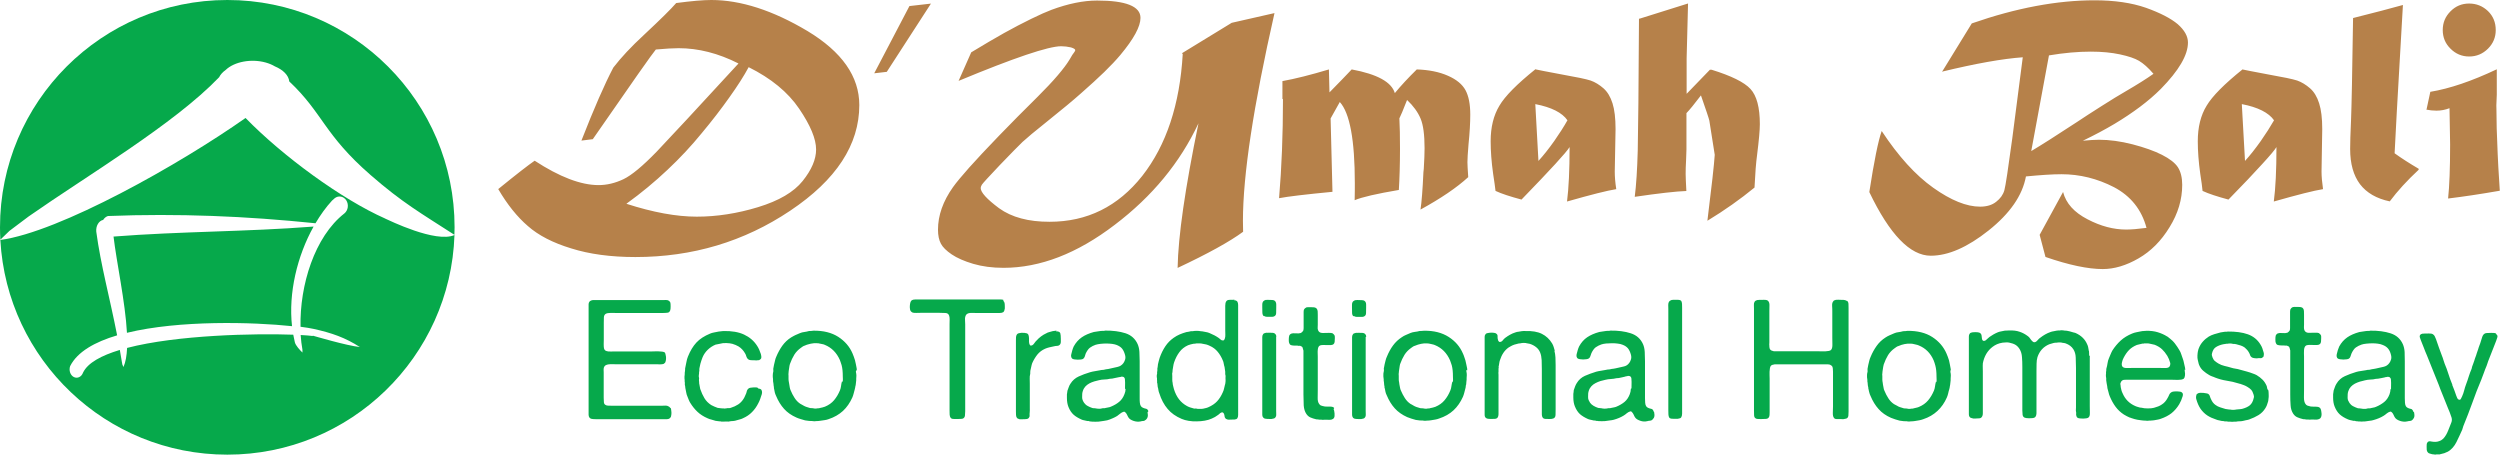 <svg xmlns="http://www.w3.org/2000/svg" viewBox="0 0 282.842 51.976">
  <path fill-rule="evenodd" clip-rule="evenodd" fill="#06A94B" d="M43.578 24.726c-4.92-2.178-11.605-7.072-15.797-11.378C20.31 18.604 6.74 26.25.04 27.148c.742 13.54 11.955 24.29 25.68 24.29 13.912 0 25.237-11.047 25.698-24.847-2.105.94-7.426-1.68-7.84-1.86zm-8.215 13.287c-.298-.04-.76-.08-1.348-.11.04.57.104 1.126.2 1.654l.005.33c-.268-.25-.768-.784-.862-1.16-.07-.28-.128-.57-.18-.86-4.33-.156-13.144.02-18.8 1.496-.04.865-.163 1.61-.41 2.16-.155-.35-.125-.23-.178-.564-.073-.47-.154-.92-.233-1.37-2.086.63-3.632 1.46-4.163 2.57-.17.48-.634.7-1.036.5-.404-.2-.592-.76-.422-1.24.812-1.61 2.78-2.73 5.315-3.48-.83-4.27-1.85-7.92-2.36-11.73-.06-.64.28-1.23.78-1.33.13-.21.32-.37.54-.44 7.93-.31 15.61.01 23.48.82.56-.94 1.18-1.81 1.87-2.56l.29-.26c.42-.35 1.01-.25 1.32.22.31.47.22 1.13-.2 1.48-3.39 2.64-5.07 8.16-4.97 12.83.61.08 1.11.16 1.47.24 2.09.46 3.58.99 5.24 2.05-1.42-.13-5.3-1.28-5.31-1.28zM25.72 0C11.516 0 0 11.516 0 25.72c0 .47.014.934.04 1.396l1.03-.997 2.183-1.64C9.837 19.87 19.677 14.07 24.79 8.74c.15-.305.41-.59.75-.832.965-.92 2.87-1.295 4.525-.833.39.11.737.257 1.03.433.93.39 1.557 1 1.634 1.708 3.81 3.58 3.91 5.99 9.21 10.596 3.59 3.128 5.69 4.31 9.47 6.753.01-.284.02-.566.02-.85C51.44 11.517 39.92 0 25.72 0zM12.845 26.765c.336 2.878 1.33 7.41 1.518 10.887 5.932-1.445 14.237-1.22 18.676-.75-.42-3.74.58-7.94 2.44-11.27-7.64.597-15.01.536-22.65 1.133z"/>
  <path fill="#B6814A" d="M70.873 23.056c3.004.97 5.655 1.456 7.954 1.456 2.272 0 4.587-.36 6.936-1.076 2.362-.72 4.045-1.705 5.048-2.96 1.01-1.262 1.52-2.446 1.52-3.562 0-1.2-.64-2.733-1.91-4.605-1.28-1.89-3.19-3.45-5.72-4.71-.53.99-1.26 2.13-2.19 3.43-.92 1.3-1.96 2.65-3.13 4.05-1.15 1.41-2.44 2.8-3.87 4.14-1.42 1.34-2.96 2.62-4.61 3.81zm-3.8-7.31l-1.293.16c1.417-3.624 2.62-6.38 3.61-8.262.454-.59.965-1.18 1.513-1.77.557-.595 1.235-1.27 2.045-2.016 1.77-1.653 2.96-2.826 3.555-3.514C78.223.117 79.548 0 80.473 0c3.33 0 6.96 1.172 10.886 3.512 3.9 2.353 5.86 5.145 5.86 8.375 0 4.485-2.61 8.47-7.82 11.954-5.22 3.5-11.06 5.24-17.51 5.24-2.79 0-5.21-.33-7.27-.98-2.07-.63-3.7-1.47-4.9-2.53-1.2-1.03-2.32-2.42-3.35-4.18 2.04-1.66 3.42-2.73 4.12-3.21 2.82 1.84 5.23 2.76 7.23 2.76.93 0 1.87-.22 2.82-.67.93-.45 2.18-1.49 3.77-3.13 1.47-1.55 4.56-4.86 9.24-9.96-2.29-1.16-4.55-1.73-6.77-1.73-.61 0-1.48.05-2.58.15-.33.37-2.71 3.75-7.15 10.17zm31.833-7.453L102.89.686l2.434-.278-4.996 7.72-1.422.165zm34.81-2.267l5.635-3.445 4.84-1.1c-2.38 10.49-3.57 18.32-3.57 23.51 0 .46.01.87.02 1.23-1.49 1.1-3.96 2.47-7.41 4.09.06-3.57.85-9.02 2.36-16.36-2.08 4.44-5.23 8.27-9.48 11.49-4.24 3.24-8.43 4.86-12.58 4.86-1.26 0-2.4-.15-3.42-.45-1.02-.3-1.83-.66-2.44-1.07-.6-.41-1.01-.81-1.22-1.21-.22-.41-.33-.94-.33-1.59 0-1.61.57-3.22 1.7-4.81.37-.52.98-1.25 1.82-2.2.85-.95 1.97-2.15 3.37-3.6 1.4-1.45 2.86-2.92 4.37-4.41 1.83-1.82 3.04-3.24 3.65-4.26.22-.39.38-.65.49-.77.09-.12.13-.2.13-.26 0-.1-.16-.21-.49-.31-.36-.08-.74-.13-1.1-.13-1.44 0-5.3 1.3-11.61 3.92l1.43-3.23c1.42-.86 2.66-1.59 3.73-2.19 1.07-.59 2.09-1.13 3.06-1.6.96-.47 1.73-.81 2.29-1.02 1.89-.7 3.61-1.05 5.16-1.05 3.27 0 4.91.66 4.91 1.96 0 .98-.76 2.38-2.28 4.2-.48.57-1.09 1.22-1.82 1.93s-1.6 1.5-2.6 2.38c-1 .89-2.17 1.85-3.48 2.9-.81.65-1.52 1.22-2.12 1.72-.59.51-.95.81-1.04.9-.44.42-1.3 1.3-2.58 2.63-1.26 1.33-1.94 2.07-2.03 2.22-.09.16-.13.28-.13.37 0 .49.69 1.25 2.07 2.28.72.52 1.56.91 2.51 1.16.95.26 2.03.38 3.22.38 4.25 0 7.74-1.73 10.48-5.19 2.72-3.47 4.25-8.07 4.58-13.8zm11.374 5.16v-2.01c1.44-.26 3.19-.7 5.258-1.32l.064 2.597c1.13-1.155 1.973-2.015 2.514-2.598 2.885.536 4.514 1.427 4.88 2.68.69-.842 1.517-1.73 2.485-2.68 1.38.047 2.55.283 3.53.718.96.42 1.62.97 1.98 1.63.36.663.54 1.582.54 2.758 0 .91-.06 2.04-.2 3.4-.08.96-.12 1.63-.12 1.99 0 .28.03.83.09 1.69-1.3 1.19-3.1 2.41-5.4 3.67.13-.83.24-2.25.33-4.23l.04-.37c.06-1 .09-1.78.09-2.35 0-1.51-.15-2.63-.45-3.34-.31-.74-.82-1.44-1.53-2.11-.45 1.16-.75 1.85-.87 2.08.05.88.07 2.03.07 3.45 0 1.77-.05 3.32-.13 4.65-2.53.43-4.19.81-5 1.16.02-.72.02-1.37.02-1.92 0-4.89-.57-7.95-1.7-9.19l-1.04 1.86.21 8.3c-3.03.29-5.04.53-6.04.72.29-3.46.44-7.19.44-11.2zm28.61.604l.355 6.417c.604-.662 1.193-1.416 1.785-2.248.586-.84 1.088-1.62 1.496-2.35-.593-.86-1.81-1.48-3.636-1.83zm.062-3.936c.166.047 1.15.233 2.96.575 1.63.29 2.706.51 3.23.68.515.18.997.48 1.458.88.455.4.795.97 1.025 1.7.227.72.344 1.68.344 2.92l-.09 4.8c0 .56.05 1.23.17 1.99-1.02.16-2.87.63-5.57 1.4.19-1.5.29-3.55.29-6.16-.19.31-.73.95-1.62 1.92-.9.98-2.17 2.32-3.82 4.02-1.27-.34-2.26-.66-2.94-.98-.05-.42-.13-1.06-.27-1.93-.19-1.36-.28-2.59-.28-3.69 0-1.59.33-2.93.99-4.02.63-1.08 1.99-2.45 4.08-4.13zm11.705-5.73l5.513-1.73-.16 6.202v4.018l2.634-2.724h.193c2.22.687 3.69 1.408 4.396 2.174.71.77 1.06 2.102 1.06 3.986 0 .663-.104 1.817-.31 3.46-.12.87-.218 2.11-.294 3.71-1.6 1.314-3.37 2.567-5.33 3.756.48-3.872.76-6.364.83-7.46l-.61-3.866c-.05-.24-.37-1.193-.95-2.858-.75.99-1.3 1.66-1.64 2.007v4.12c0 .05-.01.44-.04 1.16-.04.66-.05 1.2-.05 1.61 0 .34.03.98.08 1.92-1.16.04-3.11.26-5.84.66.17-1.33.28-3.08.34-5.25.05-2.18.1-7.16.14-14.93zm46.348 4.132l-2.006 10.837c1.1-.654 2.83-1.75 5.18-3.293.71-.48 1.64-1.075 2.75-1.783 1.11-.71 2.04-1.274 2.77-1.696 1.32-.77 2.37-1.43 3.13-1.97-.59-.69-1.14-1.17-1.64-1.47-.47-.28-1.19-.52-2.16-.73-.94-.2-2.03-.31-3.29-.31-1.45 0-3.04.14-4.76.43zm-12.045 1.78l3.312-5.388c5.016-1.746 9.64-2.614 13.88-2.614 2.263 0 4.206.282 5.827.847 1.62.58 2.81 1.2 3.59 1.85.77.68 1.16 1.37 1.16 2.08 0 1.42-1.03 3.17-3.07 5.25-.7.7-1.48 1.37-2.36 2.03-.88.66-1.84 1.3-2.89 1.93-1.06.63-2.24 1.26-3.57 1.9.76-.07 1.38-.11 1.82-.11 1.18 0 2.45.17 3.81.52 1.34.35 2.44.74 3.31 1.18.89.45 1.49.92 1.81 1.41.32.5.49 1.17.49 1.99 0 1.65-.47 3.24-1.43 4.79-.95 1.56-2.12 2.73-3.51 3.53-1.4.81-2.75 1.21-4.05 1.21-1.66 0-3.82-.45-6.48-1.37l-.66-2.5 2.65-4.85c.33 1.29 1.26 2.31 2.77 3.09 1.49.78 2.95 1.16 4.37 1.16.55 0 1.32-.06 2.3-.19-.55-2.06-1.78-3.6-3.67-4.6-1.9-.98-3.88-1.47-5.95-1.47-1.02 0-2.36.09-4.02.25-.4 2.16-1.81 4.19-4.22 6.11-2.4 1.91-4.58 2.86-6.55 2.86-2.33 0-4.65-2.4-6.95-7.2.54-3.51 1.01-5.81 1.4-6.91 1.88 2.86 3.83 5 5.83 6.42 2.01 1.43 3.78 2.14 5.3 2.14.75 0 1.36-.18 1.82-.55.47-.36.78-.79.93-1.31.14-.51.43-2.46.89-5.84l1.19-9.2c-2.26.16-5.31.7-9.15 1.63zm33.863 3.754l.36 6.417c.603-.662 1.19-1.416 1.782-2.248.586-.84 1.086-1.62 1.502-2.35-.603-.86-1.816-1.48-3.644-1.83zm.06-3.936c.17.047 1.155.233 2.958.575 1.64.29 2.71.51 3.24.68.51.18 1 .48 1.46.88.46.4.8.97 1.03 1.7.23.72.35 1.68.35 2.92l-.08 4.8c0 .56.06 1.23.17 1.99-1.02.16-2.87.63-5.57 1.4.2-1.5.3-3.55.3-6.16-.18.31-.72.95-1.61 1.92-.88.98-2.16 2.32-3.82 4.02-1.26-.34-2.25-.66-2.93-.98-.04-.42-.12-1.06-.26-1.93-.19-1.36-.28-2.59-.28-3.69 0-1.59.33-2.93 1-4.02.64-1.08 2-2.45 4.09-4.13zm12.556-5.822l3.2-.818 2.41-.65-.69 12.048-.25 4.73c.81.58 1.71 1.16 2.72 1.75v.114c-1.3 1.21-2.39 2.4-3.27 3.577-1.5-.316-2.62-.966-3.37-1.95-.74-.986-1.11-2.313-1.11-3.972 0-.66.03-1.75.1-3.26.06-1.47.14-5.32.23-11.56zm8.27 10.407l.44-2.05c2.19-.36 4.69-1.21 7.52-2.55v2.87l-.05 1.22c0 .17 0 .31.01.44.01.36.02.85.02 1.48 0 .28 0 .52.01.68l.11 2.87c.02.62.1 2.01.24 4.18-2.24.39-4.19.68-5.85.88.15-1.37.23-3.41.23-6.12l-.07-4.1c-.45.18-.95.28-1.47.28-.39 0-.78-.04-1.17-.12zM279.35.4c.818 0 1.527.283 2.125.847.59.57.885 1.287.885 2.156 0 .813-.29 1.52-.88 2.107-.595.588-1.304.882-2.126.882-.815 0-1.524-.295-2.11-.883-.59-.58-.88-1.28-.88-2.11 0-.83.29-1.53.88-2.12.582-.59 1.28-.88 2.11-.88z"/>
  <path fill="#06A94B" d="M75.81 46.128c-.052-.09-.153-.158-.304-.21-.076-.023-.164-.033-.265-.027-.1.01-.2.01-.3.01h-5.79c-.14 0-.26 0-.38-.01-.11 0-.21-.04-.3-.1s-.14-.16-.15-.31c-.01-.14-.02-.3-.02-.48v-2.86c0-.1 0-.2-.01-.3 0-.1.01-.19.03-.26.04-.12.11-.21.2-.26s.21-.08.33-.1c.13-.02.27-.02.41-.02.15.01.3.01.45.01h4.69c.07 0 .13 0 .19.01s.13 0 .19-.01h.11c.04-.01.08-.02.13-.03.05 0 .08-.02.11-.05.09-.05.15-.13.17-.24.03-.07.04-.16.05-.27.01-.11 0-.21-.01-.31s-.03-.19-.06-.28c-.02-.09-.05-.14-.09-.17-.07-.04-.16-.06-.28-.08-.12-.02-.25-.03-.4-.03h-.42c-.14.01-.27.01-.38.01h-4.36c-.06 0-.12 0-.18.01s-.11 0-.16-.01h-.19c-.13-.02-.22-.05-.27-.07-.11-.05-.19-.15-.22-.3-.02-.11-.03-.26-.03-.45s.01-.35.01-.49V36.5c0-.206 0-.4.01-.59.01-.19.08-.32.2-.398.13-.08.33-.11.6-.11.27.01.51.01.71.01h5.08c.23 0 .42-.01.59-.03.17-.01.27-.11.33-.29.03-.1.04-.25.04-.44s-.01-.334-.03-.422l-.08-.114c-.02-.033-.05-.07-.09-.09-.09-.06-.2-.09-.34-.084-.14.007-.28.01-.42.01h-7.82c-.02.01-.05.016-.07.01-.02-.01-.05-.003-.07.01-.14.037-.23.1-.28.19-.05.06-.08.15-.08.263v12.5c0 .12.03.21.08.29.06.1.16.16.29.18.12.02.27.03.45.03h8.04c.12 0 .22-.03.29-.08.07-.04.12-.11.17-.21.02-.05.03-.125.04-.22.01-.097.02-.19.01-.286s-.02-.19-.03-.27c-.01-.09-.03-.16-.05-.19zm9.856-2.292c-.12-.012-.246-.016-.38-.01-.13.007-.254.02-.368.038-.114.02-.19.048-.227.086-.08.063-.14.142-.18.236-.03.095-.06.192-.08.294l-.15.34c-.05.114-.1.222-.17.322-.16.253-.36.458-.6.616-.24.157-.52.287-.85.388-.08.025-.17.035-.25.028-.08-.006-.16.004-.25.028-.04.013-.07.017-.11.01-.03-.006-.06-.003-.09.01-.05 0-.08-.007-.08-.02h-.2c-.09 0-.15-.006-.19-.02-.06-.012-.11-.018-.15-.018-.04 0-.09-.007-.15-.02-.14-.05-.26-.1-.38-.15-.12-.05-.23-.108-.35-.17-.33-.216-.58-.472-.76-.77-.18-.295-.34-.645-.48-1.05-.02-.1-.04-.208-.06-.322-.02-.113-.04-.22-.06-.32 0-.127 0-.216-.02-.267-.01-.062-.01-.126 0-.19.02-.06.02-.125 0-.188-.02-.05-.03-.132-.02-.246.01-.11.02-.19.03-.24v-.15c.03-.06.04-.13.03-.21-.01-.07 0-.14.01-.21l.11-.51c.04-.14.08-.27.12-.39.04-.12.08-.23.13-.35.14-.33.34-.61.59-.85s.54-.43.87-.57c.09-.02.17-.04.25-.05.08-.01.16-.03.25-.05.19-.06.43-.09.72-.08.29.01.52.04.7.09.13.04.25.08.36.13.12.05.22.1.32.16.31.19.55.45.74.78.06.1.12.22.15.36.04.14.11.24.21.32.09.06.2.1.32.1.13.01.26.01.4.01.05 0 .1.01.15.01.05.01.1 0 .15-.01s.1-.01.14-.01c.04.01.08 0 .11-.03.09-.05.15-.1.19-.17.03-.07.03-.16.02-.26-.01-.1-.03-.18-.05-.24-.12-.36-.25-.67-.42-.92-.36-.57-.86-.99-1.48-1.28s-1.4-.42-2.34-.4l-.28.03-.26.03c-.18.04-.35.07-.51.1-.16.03-.32.07-.45.13-.65.27-1.17.6-1.55 1.01-.38.41-.7.94-.96 1.59-.08.19-.13.39-.17.61-.04.21-.08.43-.13.64-.02.08-.03.16-.02.25 0 .09-.01.18-.03.27-.02.05-.02.11-.01.15 0 .06 0 .11-.01.18-.02.06-.02.15-.02.27 0 .11 0 .2.02.26v.19c.02.07.03.16.02.25s0 .17.03.25c.01.05.02.1.02.15 0 .05 0 .1.02.15.03.15.07.31.09.46.02.15.07.29.13.43l.15.38c.05.13.11.24.17.34.25.41.53.75.83 1.03.3.28.67.52 1.13.72.14.06.28.12.44.15.15.04.31.09.47.14l.46.06h.09c.08.03.16.04.258.03.1 0 .2-.01.3-.01h.17c.05-.01.1-.01.15 0 .05.02.1.01.15-.02.14-.02.28-.04.42-.04.14-.01.273-.04.413-.09.13-.04.25-.07.36-.1.12-.03.22-.07.32-.12.41-.18.75-.41 1.03-.7.29-.29.52-.62.71-1 .09-.16.16-.33.22-.5l.18-.54c.03-.11.03-.22.01-.32-.02-.1-.06-.18-.14-.23-.05-.03-.13-.06-.25-.07zm11.267-1.96c.006-.07.003-.135-.01-.198-.037-.164-.068-.325-.094-.483-.03-.157-.06-.306-.1-.444-.05-.14-.1-.27-.13-.39-.04-.12-.09-.25-.15-.38-.33-.77-.87-1.39-1.61-1.87-.75-.48-1.68-.71-2.81-.7-.08.02-.16.02-.24.03-.08.01-.17.01-.26.01-.18.05-.36.09-.53.11-.18.02-.34.06-.5.13l-.51.22s-.33.16-.48.26c-.4.25-.73.57-1 .94-.27.38-.5.8-.69 1.26-.07.14-.11.29-.14.44-.03.16-.07.31-.11.46-.01.07-.02.12-.03.16l-.03.16c-.03.09-.03.18-.02.27.01.09.01.18-.02.26-.02.08-.04.19-.04.35s0 .27.02.33c.01.07.01.12.01.16v.16c.02.1.04.21.05.31 0 .11.02.21.04.32.01.05.01.09.01.13s0 .07.02.12c.02.14.05.27.08.4s.08.25.14.38c.24.58.54 1.07.91 1.48.36.4.83.73 1.4.98.15.07.31.12.47.17.16.05.33.1.51.15l.45.06h.11c.04.01.08.02.13.01s.1 0 .15.01c.04.01.1.02.2.02s.17-.01.22-.02c.07 0 .15 0 .23-.01l.24-.03.48-.07c.16-.02.31-.06.44-.11.64-.21 1.18-.52 1.63-.93.44-.41.79-.92 1.06-1.52.06-.14.11-.29.15-.45.04-.16.08-.33.13-.49.02-.08.04-.15.05-.23s.02-.15.05-.23l.03-.27.03-.27v-.19c.01-.06.02-.17.02-.33s-.02-.27-.04-.35c-.01-.06-.02-.13-.01-.2zm-1.676 1.278c-.05.177-.085.35-.104.52-.02.17-.06.332-.123.483-.177.43-.398.802-.663 1.117s-.612.562-1.042.738c-.088.038-.183.066-.284.086-.1.02-.2.04-.3.066-.05.025-.1.034-.15.028-.05-.007-.1-.003-.15.01-.06.024-.15.03-.27.02-.12-.014-.2-.026-.23-.04-.06-.012-.12-.015-.18-.01-.05.008-.11-.002-.18-.027-.14-.038-.27-.078-.39-.123-.12-.044-.23-.098-.33-.16-.06-.038-.12-.07-.17-.096-.05-.024-.11-.057-.17-.095-.25-.17-.46-.39-.63-.66-.17-.26-.32-.55-.44-.85-.05-.1-.08-.21-.1-.33l-.06-.37-.04-.23c-.02-.1-.04-.21-.04-.34v-.38c0-.06 0-.12-.01-.17 0-.05 0-.09.01-.13 0-.11.01-.19.02-.24.03-.14.05-.27.06-.4.01-.13.04-.26.08-.39.14-.4.31-.75.5-1.06.19-.3.44-.56.74-.77.06-.05.13-.1.21-.15.08-.05.16-.09.25-.11.1-.05.21-.09.32-.12.11-.03.22-.06.35-.09l.34-.05h.34c.12 0 .22.01.32.04.1.02.2.05.3.06s.2.05.29.09c.77.32 1.33.89 1.69 1.71.04.09.07.18.1.28.03.1.06.2.1.31.09.34.13.76.13 1.25 0 .1.01.21.01.32s0 .22-.03.31zm18.312-9.203c-.09-.05-.2-.07-.33-.07h-9.74c-.03.02-.05.02-.08.01-.03 0-.05 0-.08.01-.05.02-.1.03-.14.05-.05.02-.08.05-.11.09-.04.04-.07.11-.1.21-.03.11-.04.21-.05.33-.01.11-.01.23.01.34.01.11.03.2.07.25.02.04.06.07.09.1l.11.08c.1.04.25.06.44.05.19-.01.37-.01.52-.01h2.08c.25 0 .49.01.71.02.22.01.36.12.42.32.04.12.05.26.05.45-.01.18-.01.34-.01.48v9.79c0 .17 0 .32.01.46s.04.26.12.36c.06.09.18.13.37.13h.52c.1 0 .19 0 .28-.01.08 0 .16-.02.22-.04.12-.06.2-.17.22-.32.02-.15.03-.32.03-.51v-9.83c0-.14-.01-.29-.02-.47-.02-.17 0-.32.04-.43.03-.12.09-.2.17-.26s.16-.09.27-.11c.1-.02.23-.02.36-.02.13.01.27.01.4.01h2.67c.17 0 .31-.03.41-.09.06-.05.1-.11.12-.17.02-.06.04-.15.06-.25v-.23c0-.16-.01-.3-.03-.4-.02-.1-.08-.19-.18-.25zm5.98 3.45c-.07.02-.13.02-.21.03l-.23.03c-.14.04-.27.08-.4.11s-.25.08-.36.15c-.18.08-.37.19-.57.34-.21.16-.36.3-.48.44l-.12.12c-.07.08-.14.18-.23.3s-.21.18-.35.18l-.06-.05c-.01-.01-.02-.03-.04-.05-.05-.1-.08-.22-.08-.35v-.38c0-.12-.02-.23-.05-.34-.03-.11-.1-.18-.2-.22-.06-.02-.15-.04-.26-.05-.11-.01-.23-.01-.34-.01-.12.01-.22.03-.31.05-.1.03-.16.07-.2.12-.06.09-.1.19-.11.31-.01.12-.01.25-.01.39v8.01c0 .14 0 .28.01.41 0 .13.04.24.1.33.02.04.06.07.12.09.06.02.12.04.18.07h.34c.15 0 .29 0 .43-.02.13-.01.23-.06.29-.15.06-.07.09-.16.08-.26-.01-.1-.01-.22.01-.36s.01-.28.01-.43v-2.8c0-.17 0-.36-.01-.56-.01-.19.01-.37.05-.52.01-.06.02-.12.01-.19 0-.06 0-.12.01-.19.04-.15.07-.29.1-.44s.06-.28.11-.42c.16-.36.36-.69.58-.97.23-.28.52-.51.89-.67.14-.06.29-.11.45-.15.15-.04.32-.07.5-.11.14-.04.28-.06.41-.06.14-.01.24-.06.32-.16.06-.08.09-.17.09-.28v-.36c0-.27-.02-.49-.06-.63-.04-.14-.21-.22-.5-.22zm10.37 9.13c0-.04-.02-.07-.04-.11-.05-.1-.13-.16-.23-.18-.1-.02-.21-.05-.32-.1-.1-.04-.19-.1-.25-.19-.07-.1-.1-.23-.12-.39s-.02-.33-.02-.51v-4.19c0-.36-.01-.71-.03-1.05-.02-.33-.09-.63-.2-.88-.27-.6-.73-1.02-1.38-1.23-.66-.21-1.43-.31-2.32-.3-.02.03-.09.04-.21.03-.12 0-.2 0-.25.01-.14.03-.28.05-.41.06-.13.02-.26.03-.39.06-.54.15-1 .35-1.36.6s-.67.59-.91 1.03c-.06.14-.12.28-.16.43-.04.15-.08.3-.12.47-.03.1-.03.2 0 .29.02.09.06.15.11.19.05.04.13.07.25.09.12.02.24.03.37.03.12 0 .25-.01.37-.02.12-.02.2-.04.25-.08.08-.06.14-.15.18-.26.03-.11.06-.22.1-.32.06-.14.14-.27.22-.39.08-.12.17-.22.27-.29.2-.14.41-.25.62-.32.15-.05.33-.08.55-.11.21-.02.44-.04.66-.04.23 0 .45.02.66.04.21.03.39.07.54.13.26.11.47.24.61.42s.25.42.33.72c.05.19.05.36 0 .52-.05.16-.12.29-.19.39-.17.23-.39.37-.67.43s-.58.13-.89.2c-.1.03-.2.04-.28.05-.09.01-.18.02-.27.05-.1.03-.19.04-.28.04-.09 0-.17.02-.26.04-.19.04-.38.07-.57.1s-.38.07-.55.12c-.47.14-.9.3-1.29.48s-.7.45-.93.82c-.08.11-.14.24-.19.38l-.15.41-.03.22-.03.2v.4c0 .4.06.73.17 1.01.15.38.35.67.58.88.23.21.54.39.92.56.09.04.18.06.28.08.1.02.21.04.31.07.04.01.08.02.11.01s.07 0 .12.01c.05.03.11.04.17.04.06 0 .13.01.19.02h.17c.12.02.26.02.4 0h.14c.04 0 .1-.01.16-.02l.43-.06s.28-.04.4-.07c.21-.06.41-.13.6-.22.19-.08.37-.17.53-.27.12-.08.23-.17.35-.27.12-.1.25-.17.39-.21.05-.01.09-.01.13.02.03.02.06.05.08.07.08.08.14.17.19.29.05.12.11.22.17.31.1.14.29.26.56.35s.54.11.82.05c.07-.03.15-.04.22-.04s.13-.01.19-.04c.12-.06.23-.16.3-.29s.1-.3.06-.5c-.01-.06-.02-.11-.02-.15zm-2.57-2.56c-.01.24-.05.44-.13.62-.14.37-.34.66-.6.87-.26.22-.58.4-.94.55-.09.04-.18.07-.28.08l-.3.06c-.08.03-.16.04-.23.03s-.15.01-.23.03c-.09.03-.2.04-.33.03-.14 0-.25-.02-.34-.04-.06-.01-.13-.02-.19-.02s-.13 0-.19-.02c-.19-.06-.37-.14-.53-.23-.17-.09-.3-.21-.4-.35-.06-.09-.12-.18-.16-.29-.05-.11-.07-.22-.07-.35-.01-.28.01-.52.08-.71.06-.2.16-.36.28-.5.12-.14.28-.25.45-.35.17-.09.36-.17.56-.23l.27-.07.28-.07c.18-.05.39-.07.61-.08.22 0 .42-.03.61-.08.05 0 .09-.01.14-.01.04-.01.08-.01.12-.01l.38-.08c.12-.02.24-.05.34-.07.05-.02.11-.03.17-.03s.11-.01.13-.04c.14 0 .23.01.27.04.09.06.14.15.15.26.01.12.02.24.02.38 0 .26 0 .5-.01.73zm12.35-10.06c-.2 0-.39 0-.56.01-.03 0-.06.01-.1.01-.04.01-.07.01-.1.01-.1.03-.17.08-.22.17-.06.1-.1.26-.1.48v2.78c0 .14 0 .3.01.47s-.01.32-.05.44c-.01.05-.03.09-.05.12l-.07.1c-.14.03-.25.01-.33-.06l-.24-.2c-.16-.11-.32-.21-.49-.3s-.35-.17-.54-.25c-.13-.06-.26-.1-.4-.12-.14-.02-.28-.05-.42-.08-.09 0-.16-.01-.21-.02-.1-.02-.25-.04-.45-.04s-.34.02-.45.04h-.19c-.09.03-.18.05-.26.06l-.26.04c-.28.08-.54.17-.77.27-.23.1-.46.23-.67.38-.37.26-.68.57-.94.96-.26.39-.47.82-.64 1.3-.04.11-.07.23-.1.35-.03.12-.06.24-.09.37-.01.06-.02.12-.02.17 0 .05-.01.11-.02.17-.03.09-.04.18-.03.27s-.01.19-.03.28v.21c-.03.06-.04.15-.04.25s.01.18.03.25v.19c.01.06.02.13.01.2s0 .14.03.2c.01.06.02.13.02.19s.01.13.02.19c.04.13.07.25.08.37.02.12.05.24.1.35.22.71.54 1.3.94 1.77.4.48.93.85 1.59 1.13.23.1.49.17.79.22.3.05.61.07.91.06.31 0 .61-.03.91-.08.29-.05.56-.13.78-.23.25-.1.51-.25.76-.44.08-.06.15-.13.22-.19s.17-.09.29-.07l.07.07s.04.04.05.07c.04.09.06.18.07.27 0 .09.03.16.08.23.04.07.11.12.23.15.05.02.11.03.18.03.06-.01.14-.01.21-.01.15 0 .3 0 .44-.01s.25-.06.31-.14c.06-.1.09-.23.09-.38V34.5c0-.15-.03-.28-.09-.38-.07-.1-.21-.154-.4-.16zm-1.03 8.87c-.02.08-.02.16-.01.23 0 .08 0 .15-.01.23-.02.05-.02.1-.02.14 0 .05-.02.09-.04.15-.04.14-.07.28-.1.42-.03.14-.07.28-.14.42-.18.42-.4.76-.65 1.03s-.59.5-1.01.68c-.09.04-.18.07-.28.09-.1.02-.2.04-.3.07-.09 0-.15.01-.19.02h-.33c-.06 0-.11 0-.17-.02-.06-.02-.13-.03-.2-.02-.07.02-.14.01-.2-.02-.14-.04-.27-.07-.38-.11-.12-.04-.23-.09-.34-.15-.37-.2-.67-.46-.91-.77s-.43-.69-.57-1.14c-.03-.09-.05-.18-.07-.27l-.06-.26c0-.09-.01-.15-.02-.19-.03-.11-.04-.23-.04-.36v-.41c0-.06 0-.13-.01-.21-.01-.07 0-.14.03-.21 0-.05 0-.1.01-.14.01-.04.01-.09.01-.14.02-.13.05-.28.07-.42s.05-.29.1-.43c.15-.44.35-.83.6-1.16.24-.33.57-.59.97-.77.1-.04.2-.07.31-.1s.21-.05.31-.07c.06 0 .12 0 .17-.01l.17-.03h.35c.12 0 .23.01.33.04.15.02.29.05.42.08.13.04.26.08.39.15.37.16.67.39.91.68.24.29.44.63.59 1.01.04.09.07.18.08.27l.06.29c.04.1.06.21.07.33.01.12.03.24.05.35v.29c.03.07.04.15.04.26s-.01.2-.03.26zm4.33-7.04c.09.06.19.1.32.1h.61c.07 0 .13-.01.2-.04.16-.06.25-.19.25-.39s.01-.41.01-.64v-.33c0-.11-.02-.2-.06-.27-.06-.14-.19-.22-.38-.23-.19-.01-.39-.02-.61-.02-.03.01-.05.02-.08.01s-.06 0-.09.01c-.15.05-.25.13-.3.23-.04.08-.06.17-.06.29v.32c0 .19 0 .38.01.58s.06.33.16.41zm1.4 2.36c0-.12-.03-.22-.1-.29-.07-.1-.18-.15-.35-.16-.17-.01-.34-.01-.51-.01-.03.01-.06.02-.09.01s-.06-.01-.09-.01c-.08.03-.14.05-.21.06-.06.01-.11.05-.15.12-.06.08-.09.18-.09.31v8.77c0 .12.02.22.08.29.06.11.15.16.27.18.12.02.26.03.43.03h.28c.1-.02.19-.05.27-.06.07-.02.13-.07.17-.14.06-.07.09-.18.08-.31-.01-.13-.01-.26-.01-.39v-8.4zm6.55 8.06c-.05-.07-.13-.12-.24-.14-.11-.02-.23-.02-.35-.02h-.25c-.04-.01-.08-.01-.13-.01-.05.01-.09 0-.13-.01-.14-.02-.26-.06-.36-.09-.11-.03-.19-.1-.25-.2-.12-.16-.17-.4-.16-.71s.01-.6.01-.88v-3.75c0-.12-.01-.25-.01-.39s-.01-.26.01-.38c.01-.12.03-.22.07-.31s.1-.15.19-.19c.1-.03.22-.05.36-.05s.28.01.43.01c.14.01.28.01.42 0 .13 0 .23-.04.31-.1.07-.06.12-.15.13-.27.01-.12.02-.25.02-.39v-.18c0-.06-.02-.12-.04-.17-.04-.07-.11-.15-.23-.23-.09-.03-.23-.05-.43-.04-.2.01-.38.01-.51.01h-.18c-.06 0-.12-.01-.18-.02-.18-.05-.29-.16-.34-.34-.03-.07-.04-.17-.03-.27s.01-.21.01-.31v-1.1c0-.14-.01-.27-.01-.4-.01-.13-.04-.23-.11-.31-.08-.1-.21-.15-.4-.16-.19 0-.38-.01-.57-.01-.03 0-.06.01-.09.01-.03.01-.07.01-.1.01-.14.07-.23.15-.28.25-.03.08-.04.17-.04.28v1.81c0 .12-.02.21-.04.29-.07.11-.15.2-.27.27-.15.05-.34.06-.56.04s-.4-.01-.54.04c-.13.06-.2.15-.23.27-.03.12-.04.27-.04.45 0 .07.01.13.01.19.01.06.02.12.05.17.04.12.11.19.22.22s.24.05.41.05h.3c.05.03.1.03.15.02.05-.01.1-.01.15 0 .15.05.24.12.27.19.03.08.06.2.1.36v4.96c0 .44.01.86.03 1.24.03.39.13.71.3.96.13.19.28.32.47.4.19.08.4.15.66.21.06 0 .12 0 .18.01l.18.03h.23c.06.02.13.02.21.01.08 0 .15-.01.23-.01.1 0 .21.01.34.01.12.01.24 0 .34-.02.14-.04.23-.1.28-.19.04-.05.06-.12.07-.21.01-.09.01-.19 0-.29-.01-.1-.02-.19-.04-.29s-.04-.16-.07-.2zm3.62-8.05c0-.12-.03-.22-.1-.29-.07-.1-.18-.15-.35-.16-.17-.01-.34-.01-.51-.01-.03.01-.06.02-.09.01s-.06-.01-.09-.01c-.08.03-.15.04-.21.06-.07.01-.12.05-.15.11-.06.08-.1.18-.1.31v8.77c0 .12.02.22.07.3.06.1.15.16.27.18.12.02.26.03.42.03h.28c.1-.02.19-.05.26-.06.07-.02.13-.07.17-.14.06-.07.09-.18.08-.31-.01-.13-.01-.26-.01-.38v-8.4zm-1.4-2.36c.09.06.19.1.32.1h.61c.07 0 .13-.01.2-.04.16-.06.25-.19.25-.39s.01-.41.01-.64v-.33c0-.1-.02-.2-.06-.27-.07-.13-.19-.21-.38-.22-.19-.01-.39-.02-.61-.02-.03.02-.06.02-.09.01-.03 0-.06 0-.09.01-.15.05-.26.13-.31.23-.04.08-.06.17-.06.29v.32c0 .19 0 .39.01.58 0 .2.06.33.16.41zM166 41.89c0-.07 0-.136-.01-.2-.04-.163-.07-.324-.1-.48-.03-.16-.06-.308-.1-.446-.05-.14-.095-.27-.133-.395-.034-.12-.09-.25-.15-.38-.33-.77-.86-1.39-1.61-1.87s-1.68-.72-2.8-.7c-.074.01-.153.02-.235.02-.08 0-.167.01-.256.01-.177.05-.35.08-.53.1-.177.02-.34.06-.49.12l-.51.22c-.168.07-.325.15-.477.26-.39.25-.72.56-1 .94-.27.37-.5.79-.69 1.26-.07.14-.11.28-.15.43-.03.15-.07.3-.11.45l-.03.16-.03.16c-.03.09-.04.18-.02.26.01.09 0 .18-.02.26-.03.08-.04.2-.04.35s0 .27.02.34c.01.06.02.12.02.16v.16c.02.1.04.21.04.31 0 .11.02.21.04.31.01.05.02.09.01.12s0 .07.03.12c.02.14.05.27.08.4s.07.25.14.38c.24.58.54 1.07.91 1.48s.83.73 1.4.99c.15.06.31.12.47.17.16.05.33.1.51.15l.45.06h.11c.03.01.08.01.13.01.05-.01.1-.01.15.01.04.01.1.02.2.02s.16-.01.22-.02c.07 0 .15-.01.23-.01l.23-.03.48-.08c.15-.03.3-.06.44-.12.64-.21 1.19-.52 1.63-.93.44-.41.79-.92 1.06-1.52.06-.14.11-.29.15-.45.04-.17.08-.33.13-.5.02-.07.04-.15.04-.23 0-.08.02-.15.05-.23.01-.1.02-.19.02-.27s.02-.17.03-.27v-.19c.01-.07.02-.18.02-.33s-.02-.28-.04-.36c-.01-.07-.02-.13-.01-.2zm-1.68 1.277c-.05.18-.09.35-.11.52-.02.17-.06.335-.123.486-.174.43-.394.8-.66 1.114-.264.316-.61.56-1.04.74-.09.037-.18.065-.283.085-.1.02-.2.04-.302.066-.05.027-.104.036-.15.03-.05-.007-.1-.003-.15.01-.065.024-.157.03-.277.02s-.2-.026-.238-.04c-.06-.012-.12-.015-.18-.01-.053.008-.113-.002-.18-.027-.14-.04-.27-.08-.39-.12s-.23-.1-.33-.16c-.06-.04-.12-.07-.17-.1-.05-.02-.104-.06-.17-.09-.25-.17-.46-.39-.632-.66-.17-.27-.32-.55-.444-.85-.05-.1-.08-.21-.1-.33-.02-.12-.04-.24-.07-.37l-.03-.23c-.03-.1-.04-.21-.04-.34v-.38c0-.06 0-.12-.01-.17-.01-.05 0-.09.01-.13 0-.11.01-.19.02-.24l.06-.4c.01-.13.04-.26.07-.39.14-.4.31-.75.5-1.06.19-.3.44-.56.74-.77.06-.05.13-.1.21-.15.08-.05.16-.09.25-.11.11-.05.21-.09.32-.12s.23-.06.35-.09l.34-.05h.34c.11 0 .22.02.32.04s.2.05.31.07c.1.02.19.05.28.09.77.32 1.33.89 1.69 1.71.04.08.07.18.1.28.03.1.06.2.1.3.09.34.13.76.13 1.25 0 .1.01.21.01.32.01.12 0 .22-.03.31zm11.59-3.462c-.04-.15-.08-.3-.13-.443-.045-.15-.104-.28-.18-.41-.29-.48-.676-.84-1.155-1.08-.48-.24-1.12-.35-1.917-.32h-.19c-.06 0-.123.005-.186.017l-.35.06c-.12.01-.23.03-.33.07-.24.07-.45.17-.63.27-.185.1-.36.22-.54.35-.1.07-.2.18-.295.3-.095.12-.218.18-.37.17-.074-.05-.125-.12-.15-.19-.05-.17-.07-.32-.057-.45.014-.14-.05-.25-.19-.33-.036-.03-.1-.05-.2-.06-.09-.02-.19-.02-.29-.02-.1 0-.2 0-.294.02s-.17.02-.22.04c-.09.02-.15.07-.19.15-.05.06-.078.15-.078.26v8.82c0 .17.05.29.15.36.064.05.14.08.23.09.087.01.18.02.28.02.166 0 .327-.01.485-.01.156-.01.267-.06.33-.16.06-.09.094-.21.094-.36V42.4c0-.06-.007-.12-.01-.17-.01-.05-.007-.095.01-.13v-.4c.02-.05.03-.103.02-.16-.017-.057-.01-.117.02-.18.02-.1.04-.204.05-.31s.04-.21.076-.31c.2-.63.522-1.105.965-1.42.05-.027.097-.05.135-.077.035-.026.08-.05.13-.077.125-.07.26-.133.406-.18s.3-.08.46-.12c.05-.014.09-.02.13-.01.04.006.08-.004.13-.03.05-.013.14-.02.27-.03.13-.004.23 0 .29.01.07.027.15.04.23.05.08.006.16.02.24.047.27.088.5.21.7.37.2.157.36.36.46.614.1.24.15.53.17.86.01.34.02.677.02 1.018v5.13c0 .14.03.25.09.34.06.1.17.15.32.16.15 0 .31.01.47.01.07 0 .15-.01.22-.01.07-.01.13-.027.2-.05.16-.06.25-.2.25-.42.01-.216.01-.43.01-.646V41.3c0-.29-.01-.575-.02-.85-.02-.28-.05-.54-.12-.78zm11.17 6.838c0-.03-.017-.07-.04-.11-.05-.1-.128-.16-.23-.18-.102-.02-.21-.05-.322-.1-.1-.037-.18-.1-.245-.19-.063-.1-.1-.23-.113-.395-.012-.163-.02-.334-.02-.51v-4.19c0-.366-.01-.72-.03-1.052-.02-.333-.082-.627-.195-.88-.27-.605-.73-1.016-1.388-1.23s-1.426-.315-2.31-.303c-.025.024-.095.034-.21.027-.11 0-.194 0-.244.01-.14.03-.275.05-.408.06s-.268.03-.39.06c-.547.15-1 .35-1.367.597s-.67.59-.91 1.03c-.063.14-.12.28-.16.426-.046.15-.09.3-.125.467-.02.1-.02.195 0 .28.03.09.067.15.118.19.05.04.14.07.26.088.12.02.25.03.37.03.13 0 .25-.01.37-.03.12-.02.21-.05.26-.087.09-.06.15-.15.18-.26.03-.11.07-.22.11-.32.06-.14.14-.27.22-.39.08-.12.17-.21.27-.29.2-.14.41-.24.63-.32.15-.05.33-.09.55-.11s.44-.03.66-.03c.23 0 .45.01.66.04.21.02.39.07.54.13.27.1.47.24.62.42.14.18.25.42.33.72.05.19.05.36 0 .52-.05.16-.11.29-.19.39-.16.23-.38.37-.66.42-.28.06-.57.12-.89.2-.1.02-.2.04-.28.05-.09 0-.18.02-.26.04-.1.03-.2.04-.28.04s-.17.02-.25.04c-.19.04-.38.07-.57.1s-.37.06-.55.11c-.46.14-.89.3-1.28.47-.39.18-.7.45-.92.82-.07.11-.14.24-.19.38l-.15.42c-.01.08-.02.15-.02.22l-.03.2v.4c0 .39.06.73.17 1 .15.38.35.68.58.89.24.21.54.39.92.56.09.04.19.06.29.08l.31.07c.03.02.07.02.1.01.03 0 .07 0 .12.01.05.03.11.04.17.04s.13 0 .19.02h.17c.13.02.26.02.4 0h.14c.05 0 .1-.01.16-.02.14-.03.29-.05.43-.06.15-.01.28-.04.41-.07.22-.06.42-.13.61-.21.19-.08.37-.17.53-.27.12-.07.23-.16.35-.26.12-.1.25-.17.39-.21.05-.01.09-.01.13.02s.06.05.08.08c.07.08.14.18.19.3.05.12.1.22.17.31.1.14.28.25.56.35s.54.11.82.04c.07-.02.15-.04.22-.04s.13-.01.2-.03c.12-.06.22-.16.3-.3.07-.13.09-.3.05-.5-.01-.06-.02-.11-.02-.15zm-2.57-2.56c-.007.23-.05.438-.123.615-.14.365-.333.655-.59.87s-.57.397-.94.55c-.09.037-.18.06-.276.075s-.19.03-.29.057c-.07.026-.15.036-.23.03-.07-.008-.15.002-.22.027-.09.02-.2.03-.33.026s-.24-.02-.33-.045c-.06-.017-.12-.02-.19-.02s-.12-.01-.18-.02c-.19-.06-.36-.14-.53-.24s-.29-.21-.39-.35c-.06-.09-.11-.19-.16-.295s-.06-.225-.06-.35c-.01-.28.01-.516.08-.71.06-.197.16-.364.29-.504.13-.14.28-.26.46-.35.18-.1.37-.17.57-.24l.28-.07.28-.07c.19-.05.4-.08.62-.09.22-.01.43-.04.62-.09.05 0 .1-.01.14-.01.05-.01.09-.01.13-.01l.38-.08s.24-.05.34-.08c.05-.03.1-.04.17-.04.06 0 .1-.02.13-.04.14 0 .23.01.26.04.09.06.14.15.15.26s.02.24.02.38c0 .25 0 .5-.01.73zm5.71-9.933c-.09-.09-.226-.13-.41-.13h-.52c-.024.014-.053.017-.085.01-.03-.006-.06 0-.09.01-.14.05-.235.114-.286.19-.06.09-.09.21-.09.37 0 .157.01.306.01.444V46.4c0 .164 0 .322.01.474 0 .15.04.276.1.38.06.072.16.114.28.12.12.007.26.01.4.01h.26c.1-.025.18-.045.25-.058.07-.012.12-.05.16-.113.06-.1.1-.24.1-.42V34.82c0-.15-.01-.3-.01-.445-.01-.145-.04-.262-.11-.35zm18.69-.02c-.09-.06-.2-.094-.33-.1-.13-.006-.27-.01-.408-.01-.06 0-.127 0-.19-.01-.06-.005-.12 0-.17.01h-.095c-.06.026-.12.045-.18.06s-.1.046-.12.1c-.105.11-.15.29-.136.53.02.24.02.46.02.66v2.97c0 .204 0 .44.01.71.01.27-.03.47-.12.6-.05.075-.14.126-.26.15-.12.025-.27.04-.42.05-.16.004-.32.004-.48 0-.16-.01-.31-.01-.43-.01h-4.92c-.1-.027-.18-.05-.25-.078-.07-.028-.13-.08-.18-.15-.02-.03-.04-.067-.04-.118-.01-.05-.02-.095-.03-.133v-.15c-.01-.05-.02-.11-.01-.18.01-.07.01-.13.01-.2v-3.54c0-.2 0-.41.01-.63.01-.22-.04-.39-.14-.5-.07-.1-.23-.14-.48-.14-.24.01-.45.01-.63.01-.02.02-.05.02-.07.01-.03 0-.05 0-.08.01-.14.04-.23.1-.28.19-.06.09-.09.21-.08.36.01.15.01.3.01.44v11.51c0 .17.01.35.01.52.01.17.06.29.16.35.07.05.15.08.26.08.11.01.23.01.35.01.2 0 .39-.01.57-.02s.3-.09.36-.23c.03-.06.04-.14.05-.23.01-.09.01-.18.01-.28v-3.81c0-.1 0-.22-.01-.37-.01-.14-.01-.28 0-.42.01-.14.02-.26.04-.38.02-.11.05-.2.09-.26.05-.07.11-.11.18-.13.07-.02.16-.04.26-.06h6.04c.09 0 .17.02.23.04.11.05.19.11.24.17.04.06.07.15.08.26.01.12.02.24.02.36v3.92c0 .22-.01.46-.02.72-.01.27.03.46.13.59.06.09.17.13.33.13h.47c.05 0 .1 0 .16.01.05.01.11 0 .16-.01.07-.02.14-.04.19-.04.05 0 .1-.02.15-.05.1-.06.15-.16.17-.3.01-.14.02-.3.02-.47v-11.7c0-.15-.01-.31-.01-.47-.01-.16-.06-.27-.15-.34zm11.79 7.87c.01-.07.01-.133-.01-.2-.03-.16-.064-.32-.09-.48-.024-.156-.056-.305-.093-.443-.05-.14-.095-.27-.133-.394-.04-.123-.09-.25-.15-.375-.33-.77-.868-1.398-1.61-1.877s-1.68-.71-2.806-.7l-.238.03c-.08.01-.165.01-.254.01-.178.05-.355.09-.53.11-.178.02-.34.06-.49.13l-.51.22c-.168.07-.325.16-.477.26-.39.25-.72.56-.99.94s-.5.79-.69 1.26c-.07.14-.11.28-.15.44-.03.16-.07.31-.11.46-.02.06-.02.12-.03.16l-.03.16c-.03.09-.03.18-.02.27.01.09.01.18-.02.27-.03.08-.04.19-.04.35s0 .27.02.33c.01.06.02.12.02.16v.16c.02.1.04.21.04.32.01.11.02.21.05.31.02.05.02.09.01.13 0 .03.01.07.03.12.03.14.05.27.09.39.03.12.07.25.14.38.24.58.54 1.07.91 1.48.36.41.83.74 1.4.99.15.06.31.12.47.17l.51.15.46.06h.11c.04.01.08.01.13.01.05-.01.1-.01.15.01.04.01.1.02.2.02s.16-.01.22-.02c.07 0 .15-.01.23-.01l.24-.03.48-.08c.16-.03.3-.07.44-.12.64-.21 1.18-.53 1.62-.94.44-.41.8-.92 1.06-1.52.06-.14.11-.29.15-.46.03-.17.08-.33.13-.49.02-.07.04-.15.05-.23 0-.08.02-.15.04-.23.02-.1.02-.19.03-.27l.03-.27v-.19c.01-.07.02-.18.02-.33s-.01-.28-.04-.36c-.01-.06-.01-.13-.01-.2zm-1.67 1.28c-.05.18-.087.35-.106.52-.02.17-.06.333-.12.484-.18.43-.4.8-.666 1.116-.27.318-.616.565-1.04.74-.09.04-.188.068-.29.088-.1.02-.2.04-.3.07-.05.026-.1.035-.15.03-.05-.007-.105-.003-.15.01-.06.024-.16.03-.28.02s-.193-.026-.23-.04c-.064-.01-.124-.015-.18-.01-.058.01-.118 0-.18-.027-.14-.04-.27-.08-.39-.12s-.23-.09-.33-.16c-.064-.03-.12-.07-.17-.09-.05-.02-.11-.05-.17-.09-.255-.17-.466-.39-.637-.66-.17-.26-.32-.55-.44-.85-.05-.1-.09-.21-.1-.33-.02-.12-.04-.24-.07-.37l-.03-.23c-.02-.1-.04-.21-.04-.34v-.38c0-.06 0-.12-.01-.17-.01-.05 0-.09.01-.13 0-.11.01-.19.02-.24l.06-.4s.04-.26.08-.39c.14-.4.3-.75.49-1.06.19-.3.44-.56.74-.77.06-.05.13-.1.21-.15.08-.05.16-.09.25-.11.1-.05.21-.09.31-.12s.23-.06.35-.09l.35-.05h.34c.12 0 .22.01.33.04.1.03.2.05.3.07.1.02.2.05.29.09.77.31 1.34.88 1.69 1.7.04.09.07.18.1.28.02.1.05.2.09.31.09.34.13.76.13 1.25 0 .1.01.21.01.32.01.12 0 .22-.03.31zm17.335-2.896c.01-.063.006-.12-.01-.17v-.17c-.01-.04-.013-.08-.01-.125.01-.05 0-.09-.024-.13-.02-.14-.05-.27-.07-.39s-.06-.23-.11-.33c-.24-.58-.68-1.01-1.31-1.29-.06-.03-.12-.04-.18-.05-.06-.01-.11-.02-.18-.05-.1-.04-.2-.07-.31-.09-.1-.02-.22-.04-.33-.07-.12 0-.22-.01-.28-.02-.05-.02-.13-.02-.24-.03-.11-.01-.2 0-.27.02h-.18c-.06 0-.12.01-.18.02-.11.02-.23.05-.35.07-.12.02-.23.04-.33.08-.23.08-.43.17-.62.28s-.37.23-.55.37c-.1.06-.19.15-.29.27-.09.12-.2.2-.33.24-.08.01-.14 0-.19-.04-.05-.04-.09-.07-.11-.09-.09-.09-.17-.19-.24-.3-.07-.11-.15-.19-.25-.26-.28-.21-.58-.38-.92-.49-.33-.12-.74-.17-1.22-.15-.07 0-.15 0-.23.01-.08 0-.16.01-.24.01-.14.03-.27.06-.39.08s-.26.05-.38.1c-.36.15-.67.33-.95.53-.07.06-.15.12-.22.19-.07.06-.14.13-.21.19-.03.02-.06.04-.09.04s-.06.01-.08.04c-.08 0-.15-.03-.19-.08-.04-.05-.06-.12-.07-.19l-.03-.25c-.01-.09-.02-.17-.05-.23-.03-.08-.1-.14-.2-.19-.1-.04-.26-.06-.48-.06s-.38.02-.48.06c-.07.02-.13.07-.17.15-.05.08-.07.17-.07.29v8.81c0 .12.03.22.09.29.05.06.11.1.18.11.07.01.15.03.22.06h.29c.14 0 .27-.01.4-.02s.22-.06.28-.15c.08-.1.12-.24.12-.42v-4.74c0-.2 0-.41-.01-.62-.01-.21.02-.39.07-.56.21-.78.64-1.37 1.28-1.76.17-.1.35-.18.56-.24s.45-.1.73-.1h.18c.06 0 .11.01.16.02.31.06.55.15.72.25.18.11.34.27.48.5.15.25.24.55.26.9.03.34.04.72.04 1.12v4.92c0 .17.01.34.03.48.02.14.09.25.2.31.1.05.26.08.48.08.16 0 .32 0 .47-.02s.26-.07.32-.17c.06-.09.1-.21.1-.37V42c0-.29 0-.57.01-.85 0-.28.04-.52.1-.74.23-.69.67-1.18 1.33-1.46.17-.06.34-.11.51-.15.06-.02.12-.03.19-.03.06.01.12.01.18-.01.04-.01.12-.02.23-.02.12-.005.2 0 .25.01.09.03.17.04.26.05.08.01.16.02.24.05.39.14.68.36.87.66.16.252.26.564.27.94.02.37.03.77.03 1.182v4.47c0 .076 0 .155-.01.237-.01.08 0 .15.01.22.02.07.03.15.02.24s-.01.16.02.24c.02.11.07.19.15.23.05.03.13.06.25.07.12.01.24.02.37.02.12 0 .24-.01.36-.03.11-.02.19-.05.24-.09.12-.09.17-.27.16-.55 0-.28-.01-.52-.01-.72v-5.55c0-.06.01-.13.01-.19zm10.87 1.59c-.004-.09-.013-.177-.025-.265-.05-.18-.09-.36-.12-.53-.03-.18-.08-.35-.14-.51-.064-.17-.12-.33-.17-.49-.05-.17-.12-.32-.21-.46-.14-.24-.31-.5-.51-.76-.08-.1-.17-.21-.276-.31-.107-.1-.21-.19-.31-.27-.05-.02-.095-.06-.13-.1-.04-.05-.09-.08-.16-.11-.313-.2-.67-.36-1.06-.48s-.852-.18-1.382-.16c-.024.02-.056.03-.093.02-.04-.02-.07-.02-.1 0-.06 0-.12 0-.17.01-.05 0-.11.01-.17.03l-.5.1c-.16.03-.32.08-.47.14-.52.21-.96.48-1.31.8-.35.32-.67.7-.95 1.14-.08.14-.14.29-.2.43-.06.15-.12.29-.18.43-.08.18-.13.36-.16.57s-.07.4-.13.6c-.01.06-.02.13-.01.2 0 .07-.01.13-.03.2v.21c-.02.06-.02.14-.01.24 0 .09.01.16.03.21v.26c.02.11.04.23.05.34.01.11.03.22.06.32.01.06.02.11.02.15 0 .04 0 .08.02.13.05.15.09.3.12.45.03.15.08.3.14.44.18.43.39.82.65 1.17s.57.64.94.88c.22.13.42.24.61.32.05.02.09.04.13.04.04.01.08.02.13.05.1.04.21.07.32.1s.23.06.34.08c.06.01.13.02.21.03.08.01.15.02.21.03.05.01.1.02.15.02.05 0 .11 0 .17.02h.17c.05.01.12.02.2.02s.15-.01.22-.02h.19c.06-.02.12-.02.18-.02.05 0 .11-.01.18-.02.14-.03.27-.05.39-.07.12-.02.25-.05.38-.1.49-.17.89-.38 1.22-.64.32-.26.61-.59.86-1 .16-.27.29-.57.39-.91.06-.21.03-.35-.1-.44-.04-.04-.11-.06-.21-.08l-.32-.03c-.11 0-.23 0-.34.01-.11.02-.2.03-.25.06-.14.07-.24.17-.3.31-.06.14-.12.27-.2.4-.08.14-.16.27-.27.39-.1.12-.22.22-.36.31-.13.09-.26.16-.41.22s-.31.11-.49.16-.41.07-.7.07-.52-.03-.7-.08c-.09 0-.15-.01-.19-.02l-.27-.08c-.09-.02-.17-.06-.25-.09-.67-.29-1.15-.77-1.44-1.46-.05-.1-.09-.2-.12-.31l-.07-.31c-.02-.05-.02-.1-.02-.15s-.01-.1-.02-.17c-.03-.06-.03-.13 0-.2.02-.07.05-.12.07-.16.05-.07.1-.12.15-.15.07-.04.15-.06.25-.06.1-.01.2-.01.3-.01h4.85c.11 0 .25 0 .4.01.15 0 .3.01.46.01.15 0 .28-.01.4-.03.12-.02.21-.06.28-.11.06-.06.11-.17.13-.33.02-.16.02-.3-.01-.43l-.03-.27zm-1.71-.577c-.025.087-.057.15-.095.2-.09.1-.265.15-.53.14-.265 0-.492-.01-.682-.01h-2.876c-.175 0-.39.01-.632.01-.247.01-.42-.022-.52-.1-.078-.05-.12-.122-.135-.223-.017-.1-.01-.207.02-.32s.052-.22.09-.31.074-.176.112-.238c.18-.34.378-.625.6-.85s.513-.42.88-.57c.09-.026.18-.048.273-.067.097-.02.194-.04.296-.07.037-.02.08-.02.13-.01.05 0 .098-.01.135-.03h.33c.12 0 .22.01.32.04.1.02.2.04.28.06.09.02.18.04.26.06.34.14.62.31.83.51s.41.45.59.74c.14.24.25.5.32.77.03.09.03.17 0 .26zm11.002 2.74c-.027-.15-.05-.27-.077-.36-.126-.29-.283-.53-.473-.72s-.41-.36-.66-.51c-.064-.04-.127-.07-.19-.094l-.19-.072c-.25-.1-.504-.18-.756-.25l-.77-.21c-.16-.05-.33-.09-.49-.11-.16-.02-.33-.06-.49-.11-.25-.08-.5-.14-.76-.2-.25-.06-.48-.15-.68-.27-.16-.1-.3-.19-.4-.28-.11-.08-.2-.22-.27-.4-.03-.06-.05-.13-.07-.22-.02-.08-.02-.17.01-.26.08-.33.22-.56.44-.7.22-.14.49-.25.82-.32l.19-.03c.06-.01.12-.01.19-.03h.12c.08-.02.17-.03.29-.03.12 0 .21.02.29.04.06.02.13.02.19.01.06 0 .13.01.19.03.19.05.36.1.53.15.16.05.31.13.45.23.2.17.36.35.47.55.06.1.11.21.14.31.03.11.1.19.2.26.06.04.18.07.34.09.16.02.3.02.4-.01.06-.01.12-.01.19 0s.12.01.19-.02c.02-.02.05-.05.09-.06.03-.02.07-.04.09-.07.02-.05.04-.12.05-.22s.01-.19-.02-.27c-.05-.18-.1-.34-.15-.48-.05-.14-.12-.28-.21-.42-.34-.56-.82-.94-1.43-1.16-.62-.22-1.38-.32-2.29-.31-.02.02-.07.03-.13.02-.06-.01-.11-.01-.15 0l-.27.04-.25.04c-.25.06-.49.13-.71.2-.23.07-.43.16-.62.27-.25.16-.48.35-.67.57-.19.21-.35.47-.46.76-.02.05-.04.1-.05.14 0 .05-.02.1-.04.16-.03.14-.05.31-.06.5-.01.2 0 .37.04.52.03.1.05.2.07.29.02.09.04.18.08.27.11.27.27.49.47.66.2.18.43.34.67.48.1.06.21.11.32.15s.24.08.36.14c.41.16.84.28 1.3.35.46.07.91.17 1.34.31.03.02.07.03.1.03s.06.01.1.02l.42.15c.14.05.26.12.38.19.17.1.32.21.43.33.11.12.2.3.27.54.02.04.03.1.04.17s.01.15-.02.21c-.08.39-.24.67-.45.84s-.5.3-.87.4l-.21.03c-.07 0-.15.01-.23.02-.05.01-.12.02-.21.02-.1.02-.22.04-.37.04-.14 0-.26-.02-.35-.04h-.11l-.4-.06c-.22-.06-.42-.13-.61-.19s-.36-.15-.51-.26c-.22-.15-.39-.37-.51-.65-.05-.1-.1-.21-.13-.33-.03-.12-.09-.21-.18-.27-.04-.03-.11-.05-.22-.07-.1-.02-.22-.04-.33-.05s-.23-.013-.34-.01c-.11.01-.2.02-.26.05-.09.05-.15.1-.19.15-.02.06-.04.15-.05.257 0 .11 0 .2.03.27.06.21.13.41.21.59.07.17.17.34.28.51.22.3.47.55.76.74.29.19.63.34 1.03.47.1.04.2.07.29.08l.29.067c.1 0 .18.01.24.02.07.03.14.04.23.03.09-.01.17 0 .25.03h.21c.06.01.15.02.26.02s.21-.01.27-.02h.19c.13-.03.26-.04.38-.04s.26-.012.38-.04c.12-.034.23-.063.35-.082s.24-.04.35-.08c.4-.14.75-.31 1.07-.5.32-.2.58-.46.78-.79.06-.1.12-.213.17-.34.05-.13.09-.26.13-.4.02-.09.04-.18.04-.263 0-.09.01-.173.03-.26v-.19c0-.11 0-.22-.01-.31 0-.1-.02-.19-.04-.28zm5.964 2.14c-.05-.074-.13-.122-.23-.14-.11-.02-.22-.027-.35-.027h-.25c-.04-.016-.08-.02-.12-.01-.05.004-.09 0-.12-.01-.14-.028-.26-.06-.36-.098-.1-.037-.18-.106-.24-.208-.11-.165-.16-.4-.16-.71.01-.31.01-.604.01-.88v-3.75c0-.128 0-.257-.01-.39 0-.13 0-.26.01-.38s.04-.225.08-.313.1-.15.19-.19c.1-.03.22-.05.36-.05.14 0 .28.01.43.01.15.01.29.01.42 0 .13 0 .24-.04.31-.1.07-.06.12-.15.13-.27s.02-.25.02-.39v-.19c0-.06-.01-.12-.04-.17-.04-.07-.11-.15-.23-.23-.09-.03-.23-.05-.44-.04-.2.01-.37.01-.51.01h-.18c-.06 0-.12 0-.18-.02-.18-.05-.29-.16-.34-.34-.02-.07-.03-.17-.03-.27.01-.11.01-.21.01-.31v-1.1c0-.14 0-.28-.01-.41 0-.13-.04-.23-.1-.31-.07-.1-.21-.15-.39-.16-.19-.01-.38-.01-.57-.01-.03 0-.06 0-.09.01s-.06.01-.1.01c-.14.06-.23.15-.28.25-.02.08-.04.17-.04.28v1.81c0 .12-.01.21-.03.29-.07.11-.15.2-.27.27-.15.05-.34.06-.56.04-.22-.03-.4-.01-.54.04-.12.07-.2.16-.23.28s-.03.27-.03.45c0 .07.01.13.01.19.01.06.02.12.05.17.04.12.11.19.22.22s.25.05.41.05h.31c.05.02.1.03.15.02s.1-.01.15 0c.15.05.25.11.28.19.03.08.07.2.1.36v4.96c0 .44.01.86.04 1.24.02.39.13.7.3.96.13.19.28.32.47.4.18.08.4.15.65.21.06 0 .12.01.18.01l.18.03h.23c.07.02.14.02.21.01.08 0 .15-.01.23-.01.1 0 .21.01.34.01.13.01.24 0 .34-.03.14-.04.23-.1.28-.19.04-.05.06-.12.08-.21s.02-.19.01-.3c-.01-.1-.02-.2-.04-.29-.02-.09-.04-.16-.06-.2zm10.53.38c0-.04-.01-.076-.04-.113-.05-.1-.12-.16-.22-.18-.1-.02-.21-.05-.32-.1-.1-.04-.18-.105-.24-.19-.06-.1-.1-.235-.11-.4-.01-.16-.02-.33-.02-.51v-4.19c0-.365-.01-.716-.02-1.05-.02-.334-.09-.628-.2-.88-.27-.606-.73-1.017-1.38-1.23s-1.43-.316-2.31-.304c-.02.025-.09.035-.2.028-.11 0-.19 0-.24.01-.14.03-.27.05-.41.06s-.26.03-.39.06c-.54.15-1 .35-1.36.6s-.67.59-.91 1.032c-.06.136-.11.28-.16.423-.04.145-.08.3-.12.463-.02.1-.02.196 0 .284.03.09.06.15.12.19.05.04.14.068.26.087.12.02.24.03.37.03s.25-.01.37-.026c.12-.02.21-.04.26-.08.09-.06.15-.15.18-.26.03-.11.07-.22.11-.32.06-.14.14-.27.22-.39.08-.12.17-.22.27-.29.2-.14.41-.24.63-.32.15-.05.33-.09.55-.11s.44-.04.66-.04c.23 0 .44.01.65.04.21.03.39.07.54.14.27.1.47.24.62.42.15.18.26.42.33.72.05.19.05.37 0 .52-.05.16-.11.29-.19.39-.16.23-.38.37-.66.43s-.57.12-.89.2c-.1.02-.2.04-.28.05-.09.01-.18.02-.27.05-.1.03-.19.04-.27.04s-.17.01-.26.04c-.19.04-.38.07-.57.09s-.37.06-.55.11c-.47.14-.9.3-1.29.48s-.7.45-.92.82c-.08.12-.14.24-.19.38l-.15.42-.03.22-.03.2v.39c0 .39.06.73.17 1 .15.38.35.68.58.89.23.21.54.4.92.56.09.04.18.07.28.09.1.02.2.04.31.07.04.01.07.02.11.01.03-.01.08 0 .13.01.05.03.11.04.17.04s.13 0 .19.02h.17c.13.02.26.02.4 0h.14c.05 0 .1-.01.16-.02.14-.03.29-.05.43-.06.15-.01.28-.04.41-.08.22-.06.42-.13.61-.21.19-.08.37-.17.53-.27.12-.07.23-.16.35-.26.12-.1.25-.17.39-.21.05-.01.09-.01.12.02l.09.07c.08.08.14.18.19.3.05.12.11.23.17.31.1.14.29.26.56.35s.55.11.82.05c.08-.02.15-.04.22-.04s.13-.01.2-.03c.13-.06.23-.16.3-.29.08-.14.1-.3.06-.51-.01-.06-.02-.11-.02-.15zm-2.56-2.566c-.01.23-.05.44-.12.62-.14.37-.34.66-.6.87s-.57.4-.94.55c-.09.04-.18.07-.27.08s-.19.03-.29.06c-.08.03-.15.04-.23.03-.07-.01-.15 0-.23.03-.09.03-.2.04-.33.03-.13 0-.24-.02-.33-.04-.06-.01-.12-.02-.19-.02s-.12 0-.19-.02c-.18-.06-.36-.14-.53-.23s-.29-.21-.39-.35c-.06-.09-.11-.19-.16-.29s-.06-.22-.06-.35c-.01-.28.01-.51.08-.71.06-.19.16-.36.29-.5.13-.14.28-.25.46-.35.18-.09.37-.17.57-.23l.28-.07.27-.07c.19-.05.4-.08.62-.09.22 0 .43-.03.62-.08.05 0 .1 0 .15-.01.04 0 .08-.01.12-.01l.38-.07.34-.07c.05-.02.11-.04.17-.04.06 0 .11-.01.13-.03.14 0 .23.01.27.04.08.06.14.15.15.27s.02.24.02.38c0 .25-.01.49-.01.73zm11.92-6.26c-.06-.04-.14-.06-.24-.06-.09 0-.19-.01-.29-.01-.19 0-.36.01-.52.02-.16.01-.28.08-.37.19-.06.08-.11.17-.14.28-.03.11-.07.22-.1.32-.04.12-.07.23-.11.35-.04.12-.08.24-.13.35l-.06.17c-.01.05-.03.11-.05.17-.06.15-.11.31-.16.46-.04.16-.1.32-.16.47-.02.07-.04.12-.06.17-.01.05-.03.11-.05.17-.04.11-.08.22-.12.34s-.08.24-.13.35l-.06.25c-.12.28-.23.57-.32.86-.09.3-.19.59-.3.88-.09.23-.16.46-.22.7-.06.24-.14.47-.24.69-.03.07-.07.15-.13.26-.05.11-.13.14-.23.1-.09-.02-.15-.08-.19-.18s-.08-.18-.11-.27l-.19-.54c-.06-.18-.13-.36-.21-.54-.03-.04-.04-.08-.04-.12s-.01-.09-.04-.14c-.15-.36-.29-.74-.41-1.13s-.26-.77-.42-1.14c-.06-.15-.11-.3-.15-.45-.04-.15-.09-.29-.15-.43-.06-.15-.12-.3-.17-.46-.05-.16-.11-.31-.17-.46-.06-.16-.12-.33-.17-.49-.05-.16-.11-.33-.17-.49-.05-.12-.1-.22-.14-.32-.04-.1-.12-.18-.22-.24s-.26-.09-.47-.08c-.21.01-.4.01-.57.01-.02.01-.05.02-.08.01s-.06 0-.08.01c-.11.02-.19.07-.23.13-.06.09-.07.2-.02.33.05.14.09.24.11.31.12.28.22.56.33.83.1.27.21.55.34.84.23.56.45 1.11.67 1.67.22.56.45 1.11.67 1.67.06.18.13.35.19.51.06.17.13.34.21.52.1.25.2.51.31.77.1.27.21.53.32.8l.22.53c.07.18.14.37.2.57.05.18.05.35-.01.52s-.11.3-.16.41c-.07.18-.14.35-.21.53s-.15.34-.24.5c-.09.16-.2.3-.32.43-.12.12-.28.22-.47.28-.12.05-.27.08-.43.08s-.31-.01-.45-.04c-.21-.06-.37-.02-.45.12-.04.05-.06.12-.07.2-.01.08-.01.17-.01.26 0 .13 0 .24.01.35.01.11.04.2.11.28.05.07.12.13.22.15l.29.08c.07 0 .14.01.19.02.1.03.2.03.3 0 .07-.01.14-.01.21 0s.14.01.2-.02c.18-.04.33-.08.47-.12.14-.05.28-.11.42-.18.41-.25.72-.61.95-1.07.23-.46.44-.93.65-1.39.03-.08.05-.15.07-.22s.04-.14.06-.2c.36-.88.7-1.75 1.02-2.64.31-.88.65-1.76 1.02-2.63.1-.25.2-.51.29-.77s.19-.52.3-.77c.03-.09.07-.18.09-.26.02-.08.057-.17.09-.27l.42-1.07.42-1.07c.02-.03.03-.05.03-.08l.03-.073c.04-.09.08-.216.13-.38.06-.16.02-.28-.09-.36z"/>
</svg>
